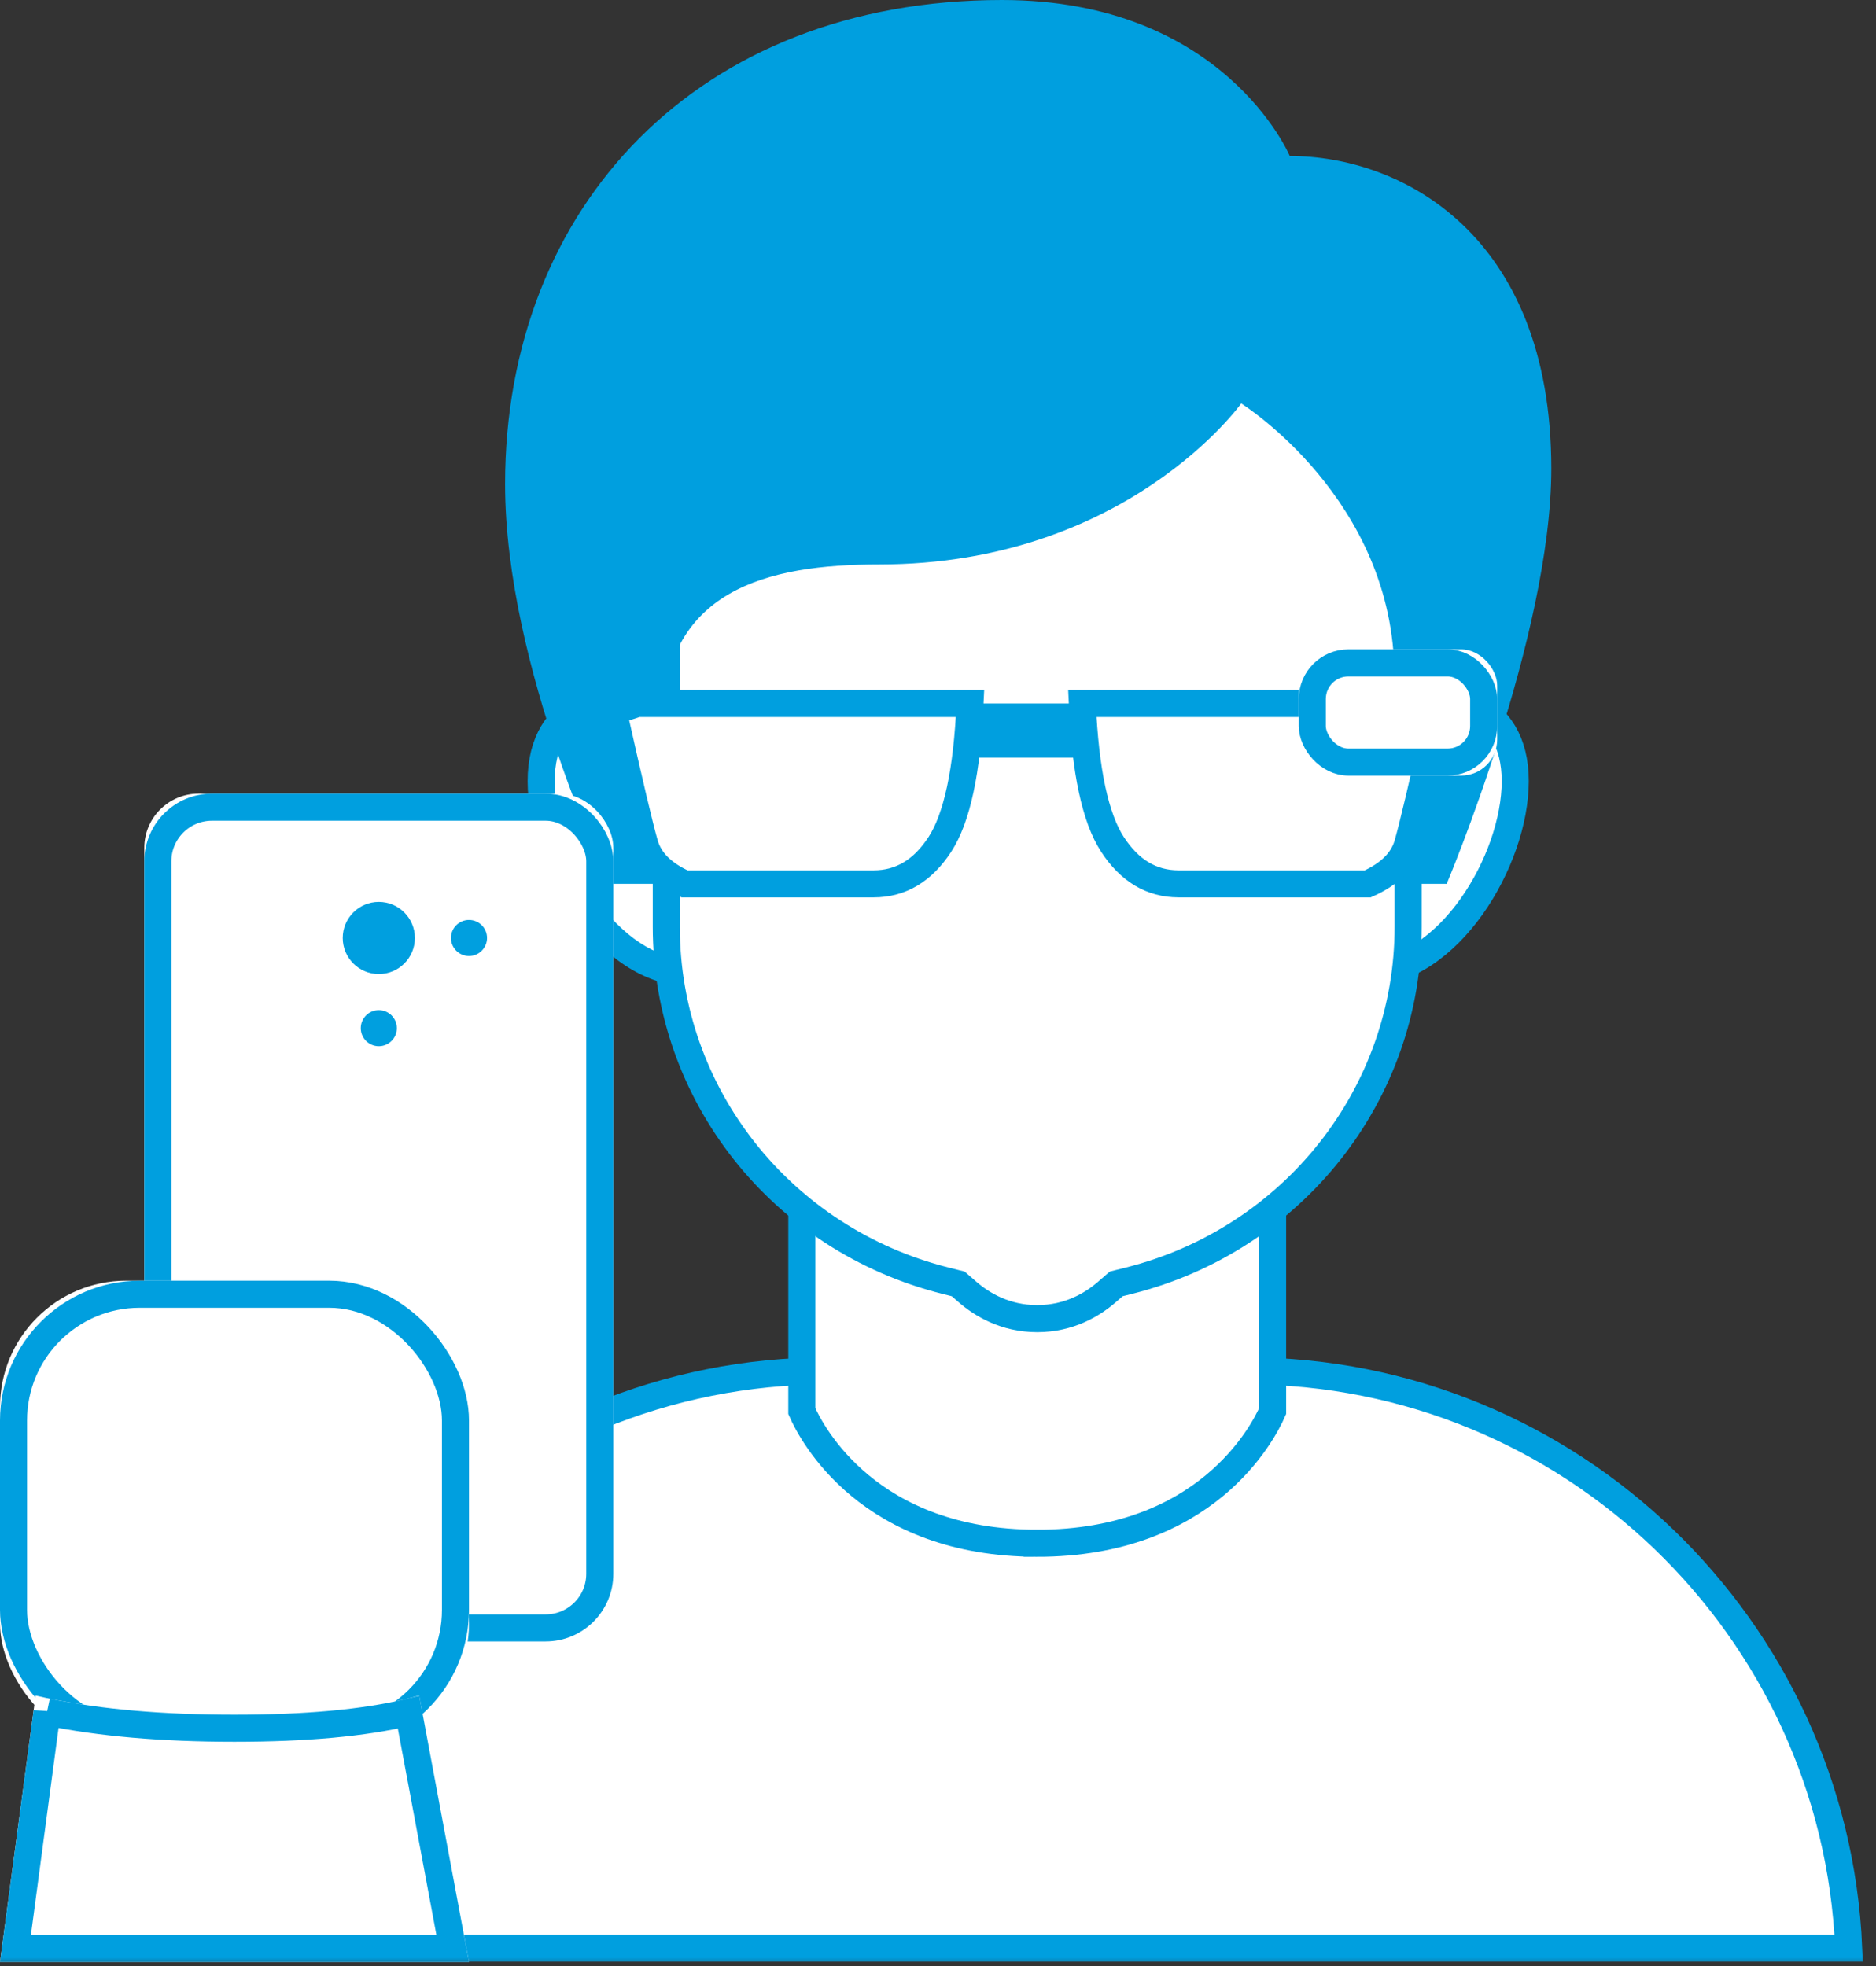 <svg xmlns="http://www.w3.org/2000/svg" xmlns:xlink="http://www.w3.org/1999/xlink" width="104" height="109" viewBox="0 0 104 109">
    <rect x="0" y="0" width="104" height="109" fill="#333333" stroke="none"/>
    <defs>
        <path id="a" d="M0 0h120v120H0z"/>
        <path id="c" d="M38.43 7.965c0 4.4 3.709 7.965 8.285 7.965C51.29 15.93 55 9.707 55 5.308 55 .912 51.29 0 46.715 0c-4.577 0-8.286 3.566-8.286 7.965zM1 5.311c0 4.4 3.71 10.622 8.285 10.622 4.576 0 8.286-3.566 8.286-7.965C17.57 3.568 13.86 0 9.285 0S1 .912 1 5.31z"/>
        <rect id="d" width="26" height="47" rx="3"/>
        <rect id="e" width="26" height="26" rx="7"/>
        <path id="f" d="M1.973 23c3.018.707 6.694 1.06 11.027 1.06 4.333 0 7.746-.353 10.238-1.06L26 37.772H0L1.973 23z"/>
        <rect id="g" width="11" height="7" x="38" rx="2"/>
    </defs>
    <g fill="none" fill-rule="evenodd" transform="translate(-8 -11)">
        <mask id="b" fill="#fff">
            <use xlink:href="#a"/>
        </mask>
        <g mask="url(#b)">
            <g fill-rule="nonzero">
                <path fill="#FFF" stroke="#009FDF" stroke-width="1.5" d="M20.485 119c.764-17.775 15.442-32 33.379-32h23.242c17.937 0 32.618 14.225 33.38 32h-90z"/>
                <path fill="#FFF" stroke="#009FDF" stroke-width="1.5" d="M65.5 96.556c-9.335 0-12.496-6.07-13.05-7.327V73.444h26.1V89.23c-.545 1.243-3.703 7.327-13.05 7.327z"/>
                <g transform="translate(37 49)">
                    <use fill="#FFF" fill-rule="evenodd" stroke="#979797" xlink:href="#c"/>
                    <use stroke="#009FDF" stroke-width="1.5" xlink:href="#c"/>
                </g>
                <path fill="#FFF" stroke="#009FDF" stroke-width="1.5" d="M77.8 27.283c4.555 0 8.263 3.657 8.263 8.15v26.94c0 9.274-6.372 17.346-15.496 19.632l-.684.171-.532.46c-.773.67-2.065 1.467-3.851 1.467s-3.078-.797-3.851-1.466l-.532-.461-.684-.171c-9.124-2.286-15.496-10.358-15.496-19.632v-26.94c0-4.493 3.708-8.15 8.264-8.15h24.598z"/>
                <g fill="#009FDF">
                    <path d="M86.75 58.559V48.47c0-10.48-8.796-16.09-9.173-16.323l-1.154-.72-.797 1.103c-.247.34-6.145 8.322-18.891 8.322-3.335 0-13.485 0-13.485 10.5v7.206h-.52c-1.263-2.83-5.28-12.487-5.28-20.719 0-15.192 10.49-25.399 26.1-25.399 11.133 0 14.477 7.451 14.613 7.768l.38.873.957.006c4.846 0 13.05 3.35 13.05 15.896 0 7.56-4.08 18.427-5.33 21.575h-.47z"/>
                    <path d="M63.55 13.882c10.1 0 13.16 6.621 13.273 6.875l.746 1.772H79.5c5.35 0 11.6 3.785 11.6 14.455 0 4.428-1.47 10.083-2.9 14.536v-3.05c0-11.267-9.448-17.29-9.851-17.544l-2.323-1.45-1.587 2.225c-.055.078-5.628 7.707-17.704 7.707-9.91.003-14.935 4.021-14.935 11.945v.905c-1.424-4.099-2.9-9.526-2.9-14.42 0-14.329 9.906-23.956 24.65-23.956zm0-2.882C46.675 11 36 22.475 36 37.838 36 48.015 41.8 60 41.8 60h2.9v-8.647c0-7.69 5.87-9.06 12.035-9.06 13.717 0 20.074-8.926 20.074-8.926s8.491 5.3 8.491 15.104V60h2.9S94 46.257 94 36.984c0-13.02-8.343-17.337-14.5-17.337 0 0-3.634-8.647-15.95-8.647z"/>
                </g>
            </g>
            <g transform="translate(16 55)">
                <use fill="#FFF" xlink:href="#d"/>
                <rect width="24.5" height="45.5" x=".75" y=".75" stroke="#009FDF" stroke-width="1.5" rx="3"/>
                <circle cx="13" cy="8" r="2" fill="#009FDF"/>
                <circle cx="18" cy="8" r="1" fill="#009FDF"/>
                <circle cx="13" cy="13" r="1" fill="#009FDF"/>
            </g>
            <g transform="translate(8 82)">
                <use fill="#FFF" xlink:href="#e"/>
                <rect width="24.5" height="24.5" x=".75" y=".75" stroke="#009FDF" stroke-width="1.5" rx="7"/>
            </g>
            <g transform="translate(8 82)">
                <use fill="#FFF" xlink:href="#f"/>
                <path stroke="#009FDF" stroke-width="1.5" d="M2.608 23.908L.857 37.022h24.24l-2.448-13.094c-2.476.59-5.69.883-9.649.883-4.01 0-7.474-.3-10.392-.903z"/>
            </g>
            <g>
                <path fill="#FFF" stroke="#009FDF" stroke-width="1.5" d="M86.437 50H68c.164 3.744.72 6.346 1.67 7.808C70.618 59.269 71.84 60 73.338 60h10.489c1.201-.538 1.937-1.269 2.206-2.192.27-.924.85-3.38 1.743-7.369L86.437 50z"/>
                <g transform="translate(42 47)">
                    <use fill="#FFF" xlink:href="#g"/>
                    <rect width="9.5" height="5.5" x="38.75" y=".75" stroke="#009FDF" stroke-width="1.5" rx="2"/>
                </g>
                <path fill="#FFF" stroke="#009FDF" stroke-width="1.5" d="M43.338 50h18.438c-.165 3.744-.721 6.346-1.67 7.808C59.157 59.269 57.935 60 56.438 60H45.949c-1.201-.538-1.937-1.269-2.206-2.192-.27-.924-.85-3.38-1.743-7.369L43.338 50z"/>
                <path fill="#009FDF" d="M62 50h6v3h-6z"/>
            </g>
        </g>
    </g>
</svg>
